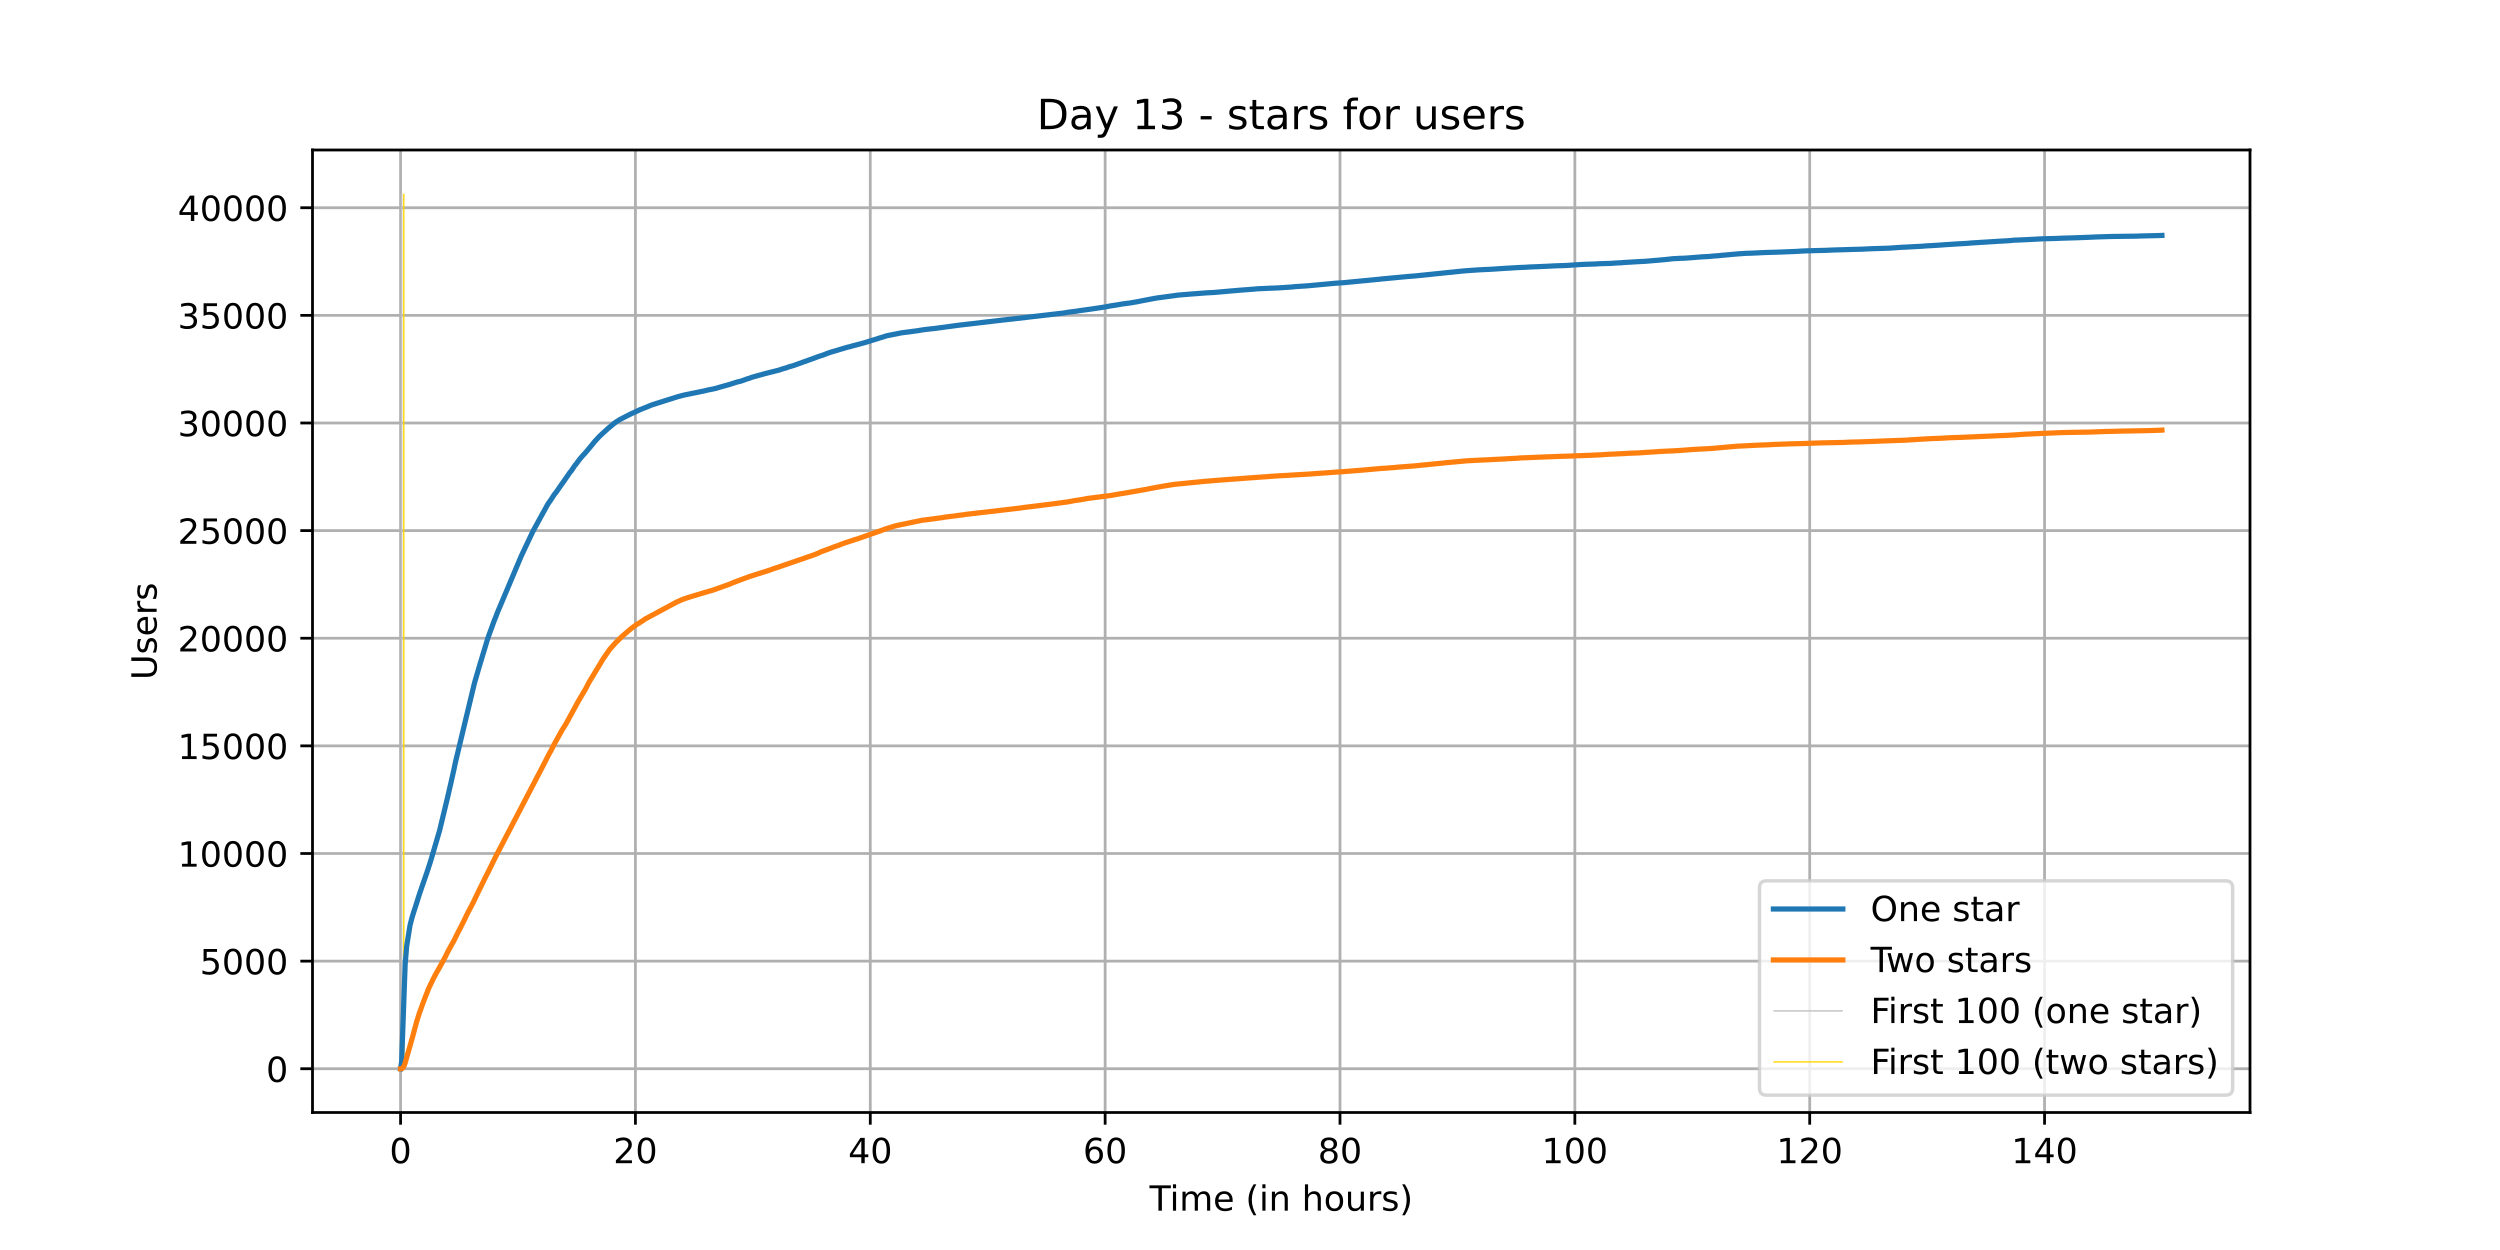 <?xml version="1.0" encoding="utf-8" standalone="no"?>
<!DOCTYPE svg PUBLIC "-//W3C//DTD SVG 1.1//EN"
  "http://www.w3.org/Graphics/SVG/1.1/DTD/svg11.dtd">
<!-- Created with matplotlib (https://matplotlib.org/) -->
<svg height="360pt" version="1.1" viewBox="0 0 720 360" width="720pt" xmlns="http://www.w3.org/2000/svg" xmlns:xlink="http://www.w3.org/1999/xlink">
 <defs>
  <style type="text/css">*{stroke-linecap:butt;stroke-linejoin:round;}</style>
 </defs>
 <g id="figure_1">
  <g id="patch_1">
   <path d="M 0 360 
L 720 360 
L 720 0 
L 0 0 
z
" style="fill:#ffffff;"/>
  </g>
  <g id="axes_1">
   <g id="patch_2">
    <path d="M 90 320.4 
L 648 320.4 
L 648 43.2 
L 90 43.2 
z
" style="fill:#ffffff;"/>
   </g>
   <g id="matplotlib.axis_1">
    <g id="xtick_1">
     <g id="line2d_1">
      <path clip-path="url(#p10f09ea84c)" d="M 115.364 320.4 
L 115.364 43.2 
" style="fill:none;stroke:#b0b0b0;stroke-linecap:square;stroke-width:0.8;"/>
     </g>
     <g id="line2d_2">
      <defs>
       <path d="M 0 0 
L 0 3.5 
" id="mb9b0bc60e6" style="stroke:#000000;stroke-width:0.8;"/>
      </defs>
      <g>
       <use style="stroke:#000000;stroke-width:0.8;" x="115.364" xlink:href="#mb9b0bc60e6" y="320.4"/>
      </g>
     </g>
     <g id="text_1">
      <!-- 0 -->
      <g transform="translate(112.182 334.998)scale(0.1 -0.1)">
       <defs>
        <path d="M 31.781 66.406 
Q 24.172 66.406 20.328 58.906 
Q 16.5 51.422 16.5 36.375 
Q 16.5 21.391 20.328 13.891 
Q 24.172 6.391 31.781 6.391 
Q 39.453 6.391 43.281 13.891 
Q 47.125 21.391 47.125 36.375 
Q 47.125 51.422 43.281 58.906 
Q 39.453 66.406 31.781 66.406 
z
M 31.781 74.219 
Q 44.047 74.219 50.516 64.516 
Q 56.984 54.828 56.984 36.375 
Q 56.984 17.969 50.516 8.266 
Q 44.047 -1.422 31.781 -1.422 
Q 19.531 -1.422 13.062 8.266 
Q 6.594 17.969 6.594 36.375 
Q 6.594 54.828 13.062 64.516 
Q 19.531 74.219 31.781 74.219 
z
" id="DejaVuSans-48"/>
       </defs>
       <use xlink:href="#DejaVuSans-48"/>
      </g>
     </g>
    </g>
    <g id="xtick_2">
     <g id="line2d_3">
      <path clip-path="url(#p10f09ea84c)" d="M 183.002 320.4 
L 183.002 43.2 
" style="fill:none;stroke:#b0b0b0;stroke-linecap:square;stroke-width:0.8;"/>
     </g>
     <g id="line2d_4">
      <g>
       <use style="stroke:#000000;stroke-width:0.8;" x="183.002" xlink:href="#mb9b0bc60e6" y="320.4"/>
      </g>
     </g>
     <g id="text_2">
      <!-- 20 -->
      <g transform="translate(176.64 334.998)scale(0.1 -0.1)">
       <defs>
        <path d="M 19.188 8.297 
L 53.609 8.297 
L 53.609 0 
L 7.328 0 
L 7.328 8.297 
Q 12.938 14.109 22.625 23.891 
Q 32.328 33.688 34.812 36.531 
Q 39.547 41.844 41.422 45.531 
Q 43.312 49.219 43.312 52.781 
Q 43.312 58.594 39.234 62.25 
Q 35.156 65.922 28.609 65.922 
Q 23.969 65.922 18.812 64.312 
Q 13.672 62.703 7.812 59.422 
L 7.812 69.391 
Q 13.766 71.781 18.938 73 
Q 24.125 74.219 28.422 74.219 
Q 39.75 74.219 46.484 68.547 
Q 53.219 62.891 53.219 53.422 
Q 53.219 48.922 51.531 44.891 
Q 49.859 40.875 45.406 35.406 
Q 44.188 33.984 37.641 27.219 
Q 31.109 20.453 19.188 8.297 
z
" id="DejaVuSans-50"/>
       </defs>
       <use xlink:href="#DejaVuSans-50"/>
       <use x="63.623" xlink:href="#DejaVuSans-48"/>
      </g>
     </g>
    </g>
    <g id="xtick_3">
     <g id="line2d_5">
      <path clip-path="url(#p10f09ea84c)" d="M 250.641 320.4 
L 250.641 43.2 
" style="fill:none;stroke:#b0b0b0;stroke-linecap:square;stroke-width:0.8;"/>
     </g>
     <g id="line2d_6">
      <g>
       <use style="stroke:#000000;stroke-width:0.8;" x="250.641" xlink:href="#mb9b0bc60e6" y="320.4"/>
      </g>
     </g>
     <g id="text_3">
      <!-- 40 -->
      <g transform="translate(244.278 334.998)scale(0.1 -0.1)">
       <defs>
        <path d="M 37.797 64.312 
L 12.891 25.391 
L 37.797 25.391 
z
M 35.203 72.906 
L 47.609 72.906 
L 47.609 25.391 
L 58.016 25.391 
L 58.016 17.188 
L 47.609 17.188 
L 47.609 0 
L 37.797 0 
L 37.797 17.188 
L 4.891 17.188 
L 4.891 26.703 
z
" id="DejaVuSans-52"/>
       </defs>
       <use xlink:href="#DejaVuSans-52"/>
       <use x="63.623" xlink:href="#DejaVuSans-48"/>
      </g>
     </g>
    </g>
    <g id="xtick_4">
     <g id="line2d_7">
      <path clip-path="url(#p10f09ea84c)" d="M 318.279 320.4 
L 318.279 43.2 
" style="fill:none;stroke:#b0b0b0;stroke-linecap:square;stroke-width:0.8;"/>
     </g>
     <g id="line2d_8">
      <g>
       <use style="stroke:#000000;stroke-width:0.8;" x="318.279" xlink:href="#mb9b0bc60e6" y="320.4"/>
      </g>
     </g>
     <g id="text_4">
      <!-- 60 -->
      <g transform="translate(311.917 334.998)scale(0.1 -0.1)">
       <defs>
        <path d="M 33.016 40.375 
Q 26.375 40.375 22.484 35.828 
Q 18.609 31.297 18.609 23.391 
Q 18.609 15.531 22.484 10.953 
Q 26.375 6.391 33.016 6.391 
Q 39.656 6.391 43.531 10.953 
Q 47.406 15.531 47.406 23.391 
Q 47.406 31.297 43.531 35.828 
Q 39.656 40.375 33.016 40.375 
z
M 52.594 71.297 
L 52.594 62.312 
Q 48.875 64.062 45.094 64.984 
Q 41.312 65.922 37.594 65.922 
Q 27.828 65.922 22.672 59.328 
Q 17.531 52.734 16.797 39.406 
Q 19.672 43.656 24.016 45.922 
Q 28.375 48.188 33.594 48.188 
Q 44.578 48.188 50.953 41.516 
Q 57.328 34.859 57.328 23.391 
Q 57.328 12.156 50.688 5.359 
Q 44.047 -1.422 33.016 -1.422 
Q 20.359 -1.422 13.672 8.266 
Q 6.984 17.969 6.984 36.375 
Q 6.984 53.656 15.188 63.938 
Q 23.391 74.219 37.203 74.219 
Q 40.922 74.219 44.703 73.484 
Q 48.484 72.75 52.594 71.297 
z
" id="DejaVuSans-54"/>
       </defs>
       <use xlink:href="#DejaVuSans-54"/>
       <use x="63.623" xlink:href="#DejaVuSans-48"/>
      </g>
     </g>
    </g>
    <g id="xtick_5">
     <g id="line2d_9">
      <path clip-path="url(#p10f09ea84c)" d="M 385.918 320.4 
L 385.918 43.2 
" style="fill:none;stroke:#b0b0b0;stroke-linecap:square;stroke-width:0.8;"/>
     </g>
     <g id="line2d_10">
      <g>
       <use style="stroke:#000000;stroke-width:0.8;" x="385.918" xlink:href="#mb9b0bc60e6" y="320.4"/>
      </g>
     </g>
     <g id="text_5">
      <!-- 80 -->
      <g transform="translate(379.555 334.998)scale(0.1 -0.1)">
       <defs>
        <path d="M 31.781 34.625 
Q 24.75 34.625 20.719 30.859 
Q 16.703 27.094 16.703 20.516 
Q 16.703 13.922 20.719 10.156 
Q 24.75 6.391 31.781 6.391 
Q 38.812 6.391 42.859 10.172 
Q 46.922 13.969 46.922 20.516 
Q 46.922 27.094 42.891 30.859 
Q 38.875 34.625 31.781 34.625 
z
M 21.922 38.812 
Q 15.578 40.375 12.031 44.719 
Q 8.5 49.078 8.5 55.328 
Q 8.5 64.062 14.719 69.141 
Q 20.953 74.219 31.781 74.219 
Q 42.672 74.219 48.875 69.141 
Q 55.078 64.062 55.078 55.328 
Q 55.078 49.078 51.531 44.719 
Q 48 40.375 41.703 38.812 
Q 48.828 37.156 52.797 32.312 
Q 56.781 27.484 56.781 20.516 
Q 56.781 9.906 50.312 4.234 
Q 43.844 -1.422 31.781 -1.422 
Q 19.734 -1.422 13.25 4.234 
Q 6.781 9.906 6.781 20.516 
Q 6.781 27.484 10.781 32.312 
Q 14.797 37.156 21.922 38.812 
z
M 18.312 54.391 
Q 18.312 48.734 21.844 45.562 
Q 25.391 42.391 31.781 42.391 
Q 38.141 42.391 41.719 45.562 
Q 45.312 48.734 45.312 54.391 
Q 45.312 60.062 41.719 63.234 
Q 38.141 66.406 31.781 66.406 
Q 25.391 66.406 21.844 63.234 
Q 18.312 60.062 18.312 54.391 
z
" id="DejaVuSans-56"/>
       </defs>
       <use xlink:href="#DejaVuSans-56"/>
       <use x="63.623" xlink:href="#DejaVuSans-48"/>
      </g>
     </g>
    </g>
    <g id="xtick_6">
     <g id="line2d_11">
      <path clip-path="url(#p10f09ea84c)" d="M 453.556 320.4 
L 453.556 43.2 
" style="fill:none;stroke:#b0b0b0;stroke-linecap:square;stroke-width:0.8;"/>
     </g>
     <g id="line2d_12">
      <g>
       <use style="stroke:#000000;stroke-width:0.8;" x="453.556" xlink:href="#mb9b0bc60e6" y="320.4"/>
      </g>
     </g>
     <g id="text_6">
      <!-- 100 -->
      <g transform="translate(444.012 334.998)scale(0.1 -0.1)">
       <defs>
        <path d="M 12.406 8.297 
L 28.516 8.297 
L 28.516 63.922 
L 10.984 60.406 
L 10.984 69.391 
L 28.422 72.906 
L 38.281 72.906 
L 38.281 8.297 
L 54.391 8.297 
L 54.391 0 
L 12.406 0 
z
" id="DejaVuSans-49"/>
       </defs>
       <use xlink:href="#DejaVuSans-49"/>
       <use x="63.623" xlink:href="#DejaVuSans-48"/>
       <use x="127.246" xlink:href="#DejaVuSans-48"/>
      </g>
     </g>
    </g>
    <g id="xtick_7">
     <g id="line2d_13">
      <path clip-path="url(#p10f09ea84c)" d="M 521.195 320.4 
L 521.195 43.2 
" style="fill:none;stroke:#b0b0b0;stroke-linecap:square;stroke-width:0.8;"/>
     </g>
     <g id="line2d_14">
      <g>
       <use style="stroke:#000000;stroke-width:0.8;" x="521.195" xlink:href="#mb9b0bc60e6" y="320.4"/>
      </g>
     </g>
     <g id="text_7">
      <!-- 120 -->
      <g transform="translate(511.651 334.998)scale(0.1 -0.1)">
       <use xlink:href="#DejaVuSans-49"/>
       <use x="63.623" xlink:href="#DejaVuSans-50"/>
       <use x="127.246" xlink:href="#DejaVuSans-48"/>
      </g>
     </g>
    </g>
    <g id="xtick_8">
     <g id="line2d_15">
      <path clip-path="url(#p10f09ea84c)" d="M 588.833 320.4 
L 588.833 43.2 
" style="fill:none;stroke:#b0b0b0;stroke-linecap:square;stroke-width:0.8;"/>
     </g>
     <g id="line2d_16">
      <g>
       <use style="stroke:#000000;stroke-width:0.8;" x="588.833" xlink:href="#mb9b0bc60e6" y="320.4"/>
      </g>
     </g>
     <g id="text_8">
      <!-- 140 -->
      <g transform="translate(579.289 334.998)scale(0.1 -0.1)">
       <use xlink:href="#DejaVuSans-49"/>
       <use x="63.623" xlink:href="#DejaVuSans-52"/>
       <use x="127.246" xlink:href="#DejaVuSans-48"/>
      </g>
     </g>
    </g>
    <g id="text_9">
     <!-- Time (in hours) -->
     <g transform="translate(331.072 348.677)scale(0.1 -0.1)">
      <defs>
       <path d="M -0.297 72.906 
L 61.375 72.906 
L 61.375 64.594 
L 35.5 64.594 
L 35.5 0 
L 25.594 0 
L 25.594 64.594 
L -0.297 64.594 
z
" id="DejaVuSans-84"/>
       <path d="M 9.422 54.688 
L 18.406 54.688 
L 18.406 0 
L 9.422 0 
z
M 9.422 75.984 
L 18.406 75.984 
L 18.406 64.594 
L 9.422 64.594 
z
" id="DejaVuSans-105"/>
       <path d="M 52 44.188 
Q 55.375 50.25 60.062 53.125 
Q 64.75 56 71.094 56 
Q 79.641 56 84.281 50.016 
Q 88.922 44.047 88.922 33.016 
L 88.922 0 
L 79.891 0 
L 79.891 32.719 
Q 79.891 40.578 77.094 44.375 
Q 74.312 48.188 68.609 48.188 
Q 61.625 48.188 57.562 43.547 
Q 53.516 38.922 53.516 30.906 
L 53.516 0 
L 44.484 0 
L 44.484 32.719 
Q 44.484 40.625 41.703 44.406 
Q 38.922 48.188 33.109 48.188 
Q 26.219 48.188 22.156 43.531 
Q 18.109 38.875 18.109 30.906 
L 18.109 0 
L 9.078 0 
L 9.078 54.688 
L 18.109 54.688 
L 18.109 46.188 
Q 21.188 51.219 25.484 53.609 
Q 29.781 56 35.688 56 
Q 41.656 56 45.828 52.969 
Q 50 49.953 52 44.188 
z
" id="DejaVuSans-109"/>
       <path d="M 56.203 29.594 
L 56.203 25.203 
L 14.891 25.203 
Q 15.484 15.922 20.484 11.062 
Q 25.484 6.203 34.422 6.203 
Q 39.594 6.203 44.453 7.469 
Q 49.312 8.734 54.109 11.281 
L 54.109 2.781 
Q 49.266 0.734 44.188 -0.344 
Q 39.109 -1.422 33.891 -1.422 
Q 20.797 -1.422 13.156 6.188 
Q 5.516 13.812 5.516 26.812 
Q 5.516 40.234 12.766 48.109 
Q 20.016 56 32.328 56 
Q 43.359 56 49.781 48.891 
Q 56.203 41.797 56.203 29.594 
z
M 47.219 32.234 
Q 47.125 39.594 43.094 43.984 
Q 39.062 48.391 32.422 48.391 
Q 24.906 48.391 20.391 44.141 
Q 15.875 39.891 15.188 32.172 
z
" id="DejaVuSans-101"/>
       <path id="DejaVuSans-32"/>
       <path d="M 31 75.875 
Q 24.469 64.656 21.281 53.656 
Q 18.109 42.672 18.109 31.391 
Q 18.109 20.125 21.312 9.062 
Q 24.516 -2 31 -13.188 
L 23.188 -13.188 
Q 15.875 -1.703 12.234 9.375 
Q 8.594 20.453 8.594 31.391 
Q 8.594 42.281 12.203 53.312 
Q 15.828 64.359 23.188 75.875 
z
" id="DejaVuSans-40"/>
       <path d="M 54.891 33.016 
L 54.891 0 
L 45.906 0 
L 45.906 32.719 
Q 45.906 40.484 42.875 44.328 
Q 39.844 48.188 33.797 48.188 
Q 26.516 48.188 22.312 43.547 
Q 18.109 38.922 18.109 30.906 
L 18.109 0 
L 9.078 0 
L 9.078 54.688 
L 18.109 54.688 
L 18.109 46.188 
Q 21.344 51.125 25.703 53.562 
Q 30.078 56 35.797 56 
Q 45.219 56 50.047 50.172 
Q 54.891 44.344 54.891 33.016 
z
" id="DejaVuSans-110"/>
       <path d="M 54.891 33.016 
L 54.891 0 
L 45.906 0 
L 45.906 32.719 
Q 45.906 40.484 42.875 44.328 
Q 39.844 48.188 33.797 48.188 
Q 26.516 48.188 22.312 43.547 
Q 18.109 38.922 18.109 30.906 
L 18.109 0 
L 9.078 0 
L 9.078 75.984 
L 18.109 75.984 
L 18.109 46.188 
Q 21.344 51.125 25.703 53.562 
Q 30.078 56 35.797 56 
Q 45.219 56 50.047 50.172 
Q 54.891 44.344 54.891 33.016 
z
" id="DejaVuSans-104"/>
       <path d="M 30.609 48.391 
Q 23.391 48.391 19.188 42.75 
Q 14.984 37.109 14.984 27.297 
Q 14.984 17.484 19.156 11.844 
Q 23.344 6.203 30.609 6.203 
Q 37.797 6.203 41.984 11.859 
Q 46.188 17.531 46.188 27.297 
Q 46.188 37.016 41.984 42.703 
Q 37.797 48.391 30.609 48.391 
z
M 30.609 56 
Q 42.328 56 49.016 48.375 
Q 55.719 40.766 55.719 27.297 
Q 55.719 13.875 49.016 6.219 
Q 42.328 -1.422 30.609 -1.422 
Q 18.844 -1.422 12.172 6.219 
Q 5.516 13.875 5.516 27.297 
Q 5.516 40.766 12.172 48.375 
Q 18.844 56 30.609 56 
z
" id="DejaVuSans-111"/>
       <path d="M 8.5 21.578 
L 8.5 54.688 
L 17.484 54.688 
L 17.484 21.922 
Q 17.484 14.156 20.5 10.266 
Q 23.531 6.391 29.594 6.391 
Q 36.859 6.391 41.078 11.031 
Q 45.312 15.672 45.312 23.688 
L 45.312 54.688 
L 54.297 54.688 
L 54.297 0 
L 45.312 0 
L 45.312 8.406 
Q 42.047 3.422 37.719 1 
Q 33.406 -1.422 27.688 -1.422 
Q 18.266 -1.422 13.375 4.438 
Q 8.5 10.297 8.5 21.578 
z
M 31.109 56 
z
" id="DejaVuSans-117"/>
       <path d="M 41.109 46.297 
Q 39.594 47.172 37.812 47.578 
Q 36.031 48 33.891 48 
Q 26.266 48 22.188 43.047 
Q 18.109 38.094 18.109 28.812 
L 18.109 0 
L 9.078 0 
L 9.078 54.688 
L 18.109 54.688 
L 18.109 46.188 
Q 20.953 51.172 25.484 53.578 
Q 30.031 56 36.531 56 
Q 37.453 56 38.578 55.875 
Q 39.703 55.766 41.062 55.516 
z
" id="DejaVuSans-114"/>
       <path d="M 44.281 53.078 
L 44.281 44.578 
Q 40.484 46.531 36.375 47.5 
Q 32.281 48.484 27.875 48.484 
Q 21.188 48.484 17.844 46.438 
Q 14.5 44.391 14.5 40.281 
Q 14.5 37.156 16.891 35.375 
Q 19.281 33.594 26.516 31.984 
L 29.594 31.297 
Q 39.156 29.25 43.188 25.516 
Q 47.219 21.781 47.219 15.094 
Q 47.219 7.469 41.188 3.016 
Q 35.156 -1.422 24.609 -1.422 
Q 20.219 -1.422 15.453 -0.562 
Q 10.688 0.297 5.422 2 
L 5.422 11.281 
Q 10.406 8.688 15.234 7.391 
Q 20.062 6.109 24.812 6.109 
Q 31.156 6.109 34.562 8.281 
Q 37.984 10.453 37.984 14.406 
Q 37.984 18.062 35.516 20.016 
Q 33.062 21.969 24.703 23.781 
L 21.578 24.516 
Q 13.234 26.266 9.516 29.906 
Q 5.812 33.547 5.812 39.891 
Q 5.812 47.609 11.281 51.797 
Q 16.75 56 26.812 56 
Q 31.781 56 36.172 55.266 
Q 40.578 54.547 44.281 53.078 
z
" id="DejaVuSans-115"/>
       <path d="M 8.016 75.875 
L 15.828 75.875 
Q 23.141 64.359 26.781 53.312 
Q 30.422 42.281 30.422 31.391 
Q 30.422 20.453 26.781 9.375 
Q 23.141 -1.703 15.828 -13.188 
L 8.016 -13.188 
Q 14.5 -2 17.703 9.062 
Q 20.906 20.125 20.906 31.391 
Q 20.906 42.672 17.703 53.656 
Q 14.5 64.656 8.016 75.875 
z
" id="DejaVuSans-41"/>
      </defs>
      <use xlink:href="#DejaVuSans-84"/>
      <use x="57.959" xlink:href="#DejaVuSans-105"/>
      <use x="85.742" xlink:href="#DejaVuSans-109"/>
      <use x="183.154" xlink:href="#DejaVuSans-101"/>
      <use x="244.678" xlink:href="#DejaVuSans-32"/>
      <use x="276.465" xlink:href="#DejaVuSans-40"/>
      <use x="315.479" xlink:href="#DejaVuSans-105"/>
      <use x="343.262" xlink:href="#DejaVuSans-110"/>
      <use x="406.641" xlink:href="#DejaVuSans-32"/>
      <use x="438.428" xlink:href="#DejaVuSans-104"/>
      <use x="501.807" xlink:href="#DejaVuSans-111"/>
      <use x="562.988" xlink:href="#DejaVuSans-117"/>
      <use x="626.367" xlink:href="#DejaVuSans-114"/>
      <use x="667.48" xlink:href="#DejaVuSans-115"/>
      <use x="719.58" xlink:href="#DejaVuSans-41"/>
     </g>
    </g>
   </g>
   <g id="matplotlib.axis_2">
    <g id="ytick_1">
     <g id="line2d_17">
      <path clip-path="url(#p10f09ea84c)" d="M 90 307.8 
L 648 307.8 
" style="fill:none;stroke:#b0b0b0;stroke-linecap:square;stroke-width:0.8;"/>
     </g>
     <g id="line2d_18">
      <defs>
       <path d="M 0 0 
L -3.5 0 
" id="m5d22d500c0" style="stroke:#000000;stroke-width:0.8;"/>
      </defs>
      <g>
       <use style="stroke:#000000;stroke-width:0.8;" x="90" xlink:href="#m5d22d500c0" y="307.8"/>
      </g>
     </g>
     <g id="text_10">
      <!-- 0 -->
      <g transform="translate(76.638 311.599)scale(0.1 -0.1)">
       <use xlink:href="#DejaVuSans-48"/>
      </g>
     </g>
    </g>
    <g id="ytick_2">
     <g id="line2d_19">
      <path clip-path="url(#p10f09ea84c)" d="M 90 276.803 
L 648 276.803 
" style="fill:none;stroke:#b0b0b0;stroke-linecap:square;stroke-width:0.8;"/>
     </g>
     <g id="line2d_20">
      <g>
       <use style="stroke:#000000;stroke-width:0.8;" x="90" xlink:href="#m5d22d500c0" y="276.803"/>
      </g>
     </g>
     <g id="text_11">
      <!-- 5000 -->
      <g transform="translate(57.55 280.603)scale(0.1 -0.1)">
       <defs>
        <path d="M 10.797 72.906 
L 49.516 72.906 
L 49.516 64.594 
L 19.828 64.594 
L 19.828 46.734 
Q 21.969 47.469 24.109 47.828 
Q 26.266 48.188 28.422 48.188 
Q 40.625 48.188 47.75 41.5 
Q 54.891 34.812 54.891 23.391 
Q 54.891 11.625 47.562 5.094 
Q 40.234 -1.422 26.906 -1.422 
Q 22.312 -1.422 17.547 -0.641 
Q 12.797 0.141 7.719 1.703 
L 7.719 11.625 
Q 12.109 9.234 16.797 8.062 
Q 21.484 6.891 26.703 6.891 
Q 35.156 6.891 40.078 11.328 
Q 45.016 15.766 45.016 23.391 
Q 45.016 31 40.078 35.438 
Q 35.156 39.891 26.703 39.891 
Q 22.75 39.891 18.812 39.016 
Q 14.891 38.141 10.797 36.281 
z
" id="DejaVuSans-53"/>
       </defs>
       <use xlink:href="#DejaVuSans-53"/>
       <use x="63.623" xlink:href="#DejaVuSans-48"/>
       <use x="127.246" xlink:href="#DejaVuSans-48"/>
       <use x="190.869" xlink:href="#DejaVuSans-48"/>
      </g>
     </g>
    </g>
    <g id="ytick_3">
     <g id="line2d_21">
      <path clip-path="url(#p10f09ea84c)" d="M 90 245.807 
L 648 245.807 
" style="fill:none;stroke:#b0b0b0;stroke-linecap:square;stroke-width:0.8;"/>
     </g>
     <g id="line2d_22">
      <g>
       <use style="stroke:#000000;stroke-width:0.8;" x="90" xlink:href="#m5d22d500c0" y="245.807"/>
      </g>
     </g>
     <g id="text_12">
      <!-- 10000 -->
      <g transform="translate(51.188 249.606)scale(0.1 -0.1)">
       <use xlink:href="#DejaVuSans-49"/>
       <use x="63.623" xlink:href="#DejaVuSans-48"/>
       <use x="127.246" xlink:href="#DejaVuSans-48"/>
       <use x="190.869" xlink:href="#DejaVuSans-48"/>
       <use x="254.492" xlink:href="#DejaVuSans-48"/>
      </g>
     </g>
    </g>
    <g id="ytick_4">
     <g id="line2d_23">
      <path clip-path="url(#p10f09ea84c)" d="M 90 214.81 
L 648 214.81 
" style="fill:none;stroke:#b0b0b0;stroke-linecap:square;stroke-width:0.8;"/>
     </g>
     <g id="line2d_24">
      <g>
       <use style="stroke:#000000;stroke-width:0.8;" x="90" xlink:href="#m5d22d500c0" y="214.81"/>
      </g>
     </g>
     <g id="text_13">
      <!-- 15000 -->
      <g transform="translate(51.188 218.61)scale(0.1 -0.1)">
       <use xlink:href="#DejaVuSans-49"/>
       <use x="63.623" xlink:href="#DejaVuSans-53"/>
       <use x="127.246" xlink:href="#DejaVuSans-48"/>
       <use x="190.869" xlink:href="#DejaVuSans-48"/>
       <use x="254.492" xlink:href="#DejaVuSans-48"/>
      </g>
     </g>
    </g>
    <g id="ytick_5">
     <g id="line2d_25">
      <path clip-path="url(#p10f09ea84c)" d="M 90 183.814 
L 648 183.814 
" style="fill:none;stroke:#b0b0b0;stroke-linecap:square;stroke-width:0.8;"/>
     </g>
     <g id="line2d_26">
      <g>
       <use style="stroke:#000000;stroke-width:0.8;" x="90" xlink:href="#m5d22d500c0" y="183.814"/>
      </g>
     </g>
     <g id="text_14">
      <!-- 20000 -->
      <g transform="translate(51.188 187.613)scale(0.1 -0.1)">
       <use xlink:href="#DejaVuSans-50"/>
       <use x="63.623" xlink:href="#DejaVuSans-48"/>
       <use x="127.246" xlink:href="#DejaVuSans-48"/>
       <use x="190.869" xlink:href="#DejaVuSans-48"/>
       <use x="254.492" xlink:href="#DejaVuSans-48"/>
      </g>
     </g>
    </g>
    <g id="ytick_6">
     <g id="line2d_27">
      <path clip-path="url(#p10f09ea84c)" d="M 90 152.817 
L 648 152.817 
" style="fill:none;stroke:#b0b0b0;stroke-linecap:square;stroke-width:0.8;"/>
     </g>
     <g id="line2d_28">
      <g>
       <use style="stroke:#000000;stroke-width:0.8;" x="90" xlink:href="#m5d22d500c0" y="152.817"/>
      </g>
     </g>
     <g id="text_15">
      <!-- 25000 -->
      <g transform="translate(51.188 156.617)scale(0.1 -0.1)">
       <use xlink:href="#DejaVuSans-50"/>
       <use x="63.623" xlink:href="#DejaVuSans-53"/>
       <use x="127.246" xlink:href="#DejaVuSans-48"/>
       <use x="190.869" xlink:href="#DejaVuSans-48"/>
       <use x="254.492" xlink:href="#DejaVuSans-48"/>
      </g>
     </g>
    </g>
    <g id="ytick_7">
     <g id="line2d_29">
      <path clip-path="url(#p10f09ea84c)" d="M 90 121.821 
L 648 121.821 
" style="fill:none;stroke:#b0b0b0;stroke-linecap:square;stroke-width:0.8;"/>
     </g>
     <g id="line2d_30">
      <g>
       <use style="stroke:#000000;stroke-width:0.8;" x="90" xlink:href="#m5d22d500c0" y="121.821"/>
      </g>
     </g>
     <g id="text_16">
      <!-- 30000 -->
      <g transform="translate(51.188 125.62)scale(0.1 -0.1)">
       <defs>
        <path d="M 40.578 39.312 
Q 47.656 37.797 51.625 33 
Q 55.609 28.219 55.609 21.188 
Q 55.609 10.406 48.188 4.484 
Q 40.766 -1.422 27.094 -1.422 
Q 22.516 -1.422 17.656 -0.516 
Q 12.797 0.391 7.625 2.203 
L 7.625 11.719 
Q 11.719 9.328 16.594 8.109 
Q 21.484 6.891 26.812 6.891 
Q 36.078 6.891 40.938 10.547 
Q 45.797 14.203 45.797 21.188 
Q 45.797 27.641 41.281 31.266 
Q 36.766 34.906 28.719 34.906 
L 20.219 34.906 
L 20.219 43.016 
L 29.109 43.016 
Q 36.375 43.016 40.234 45.922 
Q 44.094 48.828 44.094 54.297 
Q 44.094 59.906 40.109 62.906 
Q 36.141 65.922 28.719 65.922 
Q 24.656 65.922 20.016 65.031 
Q 15.375 64.156 9.812 62.312 
L 9.812 71.094 
Q 15.438 72.656 20.344 73.438 
Q 25.25 74.219 29.594 74.219 
Q 40.828 74.219 47.359 69.109 
Q 53.906 64.016 53.906 55.328 
Q 53.906 49.266 50.438 45.094 
Q 46.969 40.922 40.578 39.312 
z
" id="DejaVuSans-51"/>
       </defs>
       <use xlink:href="#DejaVuSans-51"/>
       <use x="63.623" xlink:href="#DejaVuSans-48"/>
       <use x="127.246" xlink:href="#DejaVuSans-48"/>
       <use x="190.869" xlink:href="#DejaVuSans-48"/>
       <use x="254.492" xlink:href="#DejaVuSans-48"/>
      </g>
     </g>
    </g>
    <g id="ytick_8">
     <g id="line2d_31">
      <path clip-path="url(#p10f09ea84c)" d="M 90 90.824 
L 648 90.824 
" style="fill:none;stroke:#b0b0b0;stroke-linecap:square;stroke-width:0.8;"/>
     </g>
     <g id="line2d_32">
      <g>
       <use style="stroke:#000000;stroke-width:0.8;" x="90" xlink:href="#m5d22d500c0" y="90.824"/>
      </g>
     </g>
     <g id="text_17">
      <!-- 35000 -->
      <g transform="translate(51.188 94.623)scale(0.1 -0.1)">
       <use xlink:href="#DejaVuSans-51"/>
       <use x="63.623" xlink:href="#DejaVuSans-53"/>
       <use x="127.246" xlink:href="#DejaVuSans-48"/>
       <use x="190.869" xlink:href="#DejaVuSans-48"/>
       <use x="254.492" xlink:href="#DejaVuSans-48"/>
      </g>
     </g>
    </g>
    <g id="ytick_9">
     <g id="line2d_33">
      <path clip-path="url(#p10f09ea84c)" d="M 90 59.828 
L 648 59.828 
" style="fill:none;stroke:#b0b0b0;stroke-linecap:square;stroke-width:0.8;"/>
     </g>
     <g id="line2d_34">
      <g>
       <use style="stroke:#000000;stroke-width:0.8;" x="90" xlink:href="#m5d22d500c0" y="59.828"/>
      </g>
     </g>
     <g id="text_18">
      <!-- 40000 -->
      <g transform="translate(51.188 63.627)scale(0.1 -0.1)">
       <use xlink:href="#DejaVuSans-52"/>
       <use x="63.623" xlink:href="#DejaVuSans-48"/>
       <use x="127.246" xlink:href="#DejaVuSans-48"/>
       <use x="190.869" xlink:href="#DejaVuSans-48"/>
       <use x="254.492" xlink:href="#DejaVuSans-48"/>
      </g>
     </g>
    </g>
    <g id="text_19">
     <!-- Users -->
     <g transform="translate(45.108 195.801)rotate(-90)scale(0.1 -0.1)">
      <defs>
       <path d="M 8.688 72.906 
L 18.609 72.906 
L 18.609 28.609 
Q 18.609 16.891 22.844 11.734 
Q 27.094 6.594 36.625 6.594 
Q 46.094 6.594 50.344 11.734 
Q 54.594 16.891 54.594 28.609 
L 54.594 72.906 
L 64.5 72.906 
L 64.5 27.391 
Q 64.5 13.141 57.438 5.859 
Q 50.391 -1.422 36.625 -1.422 
Q 22.797 -1.422 15.734 5.859 
Q 8.688 13.141 8.688 27.391 
z
" id="DejaVuSans-85"/>
      </defs>
      <use xlink:href="#DejaVuSans-85"/>
      <use x="73.193" xlink:href="#DejaVuSans-115"/>
      <use x="125.293" xlink:href="#DejaVuSans-101"/>
      <use x="186.816" xlink:href="#DejaVuSans-114"/>
      <use x="227.93" xlink:href="#DejaVuSans-115"/>
     </g>
    </g>
   </g>
   <g id="LineCollection_1">
    <path clip-path="url(#p10f09ea84c)" d="M 115.677 307.8 
L 115.677 55.8 
" style="fill:none;stroke:#c0c0c0;stroke-width:0.4;"/>
   </g>
   <g id="LineCollection_2">
    <path clip-path="url(#p10f09ea84c)" d="M 116.292 307.8 
L 116.292 55.8 
" style="fill:none;stroke:#ffd700;stroke-width:0.4;"/>
   </g>
   <g id="line2d_35">
    <path clip-path="url(#p10f09ea84c)" d="M 115.364 307.8 
L 115.677 305.742 
L 116.683 277.727 
L 117.13 272.464 
L 118.08 266.531 
L 118.582 264.547 
L 119.029 263.041 
L 119.978 260.109 
L 120.649 257.951 
L 121.487 255.503 
L 122.939 251.306 
L 123.888 248.404 
L 124.168 247.499 
L 126.29 240.259 
L 126.569 239.316 
L 128.859 229.838 
L 129.586 226.67 
L 129.809 225.727 
L 130.759 221.487 
L 131.15 219.602 
L 136.625 196.795 
L 137.742 192.964 
L 138.077 191.805 
L 140.423 184.043 
L 140.87 182.748 
L 142.434 178.495 
L 142.88 177.429 
L 143.216 176.499 
L 144.109 174.391 
L 150.142 160.083 
L 153.05 153.933 
L 153.329 153.344 
L 153.719 152.569 
L 157.796 145.155 
L 158.634 143.971 
L 159.64 142.409 
L 160.254 141.646 
L 160.925 140.673 
L 161.148 140.338 
L 161.874 139.315 
L 162.265 138.776 
L 164.165 136.017 
L 164.556 135.589 
L 164.946 134.982 
L 165.617 133.978 
L 165.896 133.686 
L 166.4 132.98 
L 166.958 132.242 
L 167.572 131.523 
L 167.796 131.25 
L 168.131 130.897 
L 168.355 130.673 
L 169.416 129.427 
L 170.812 127.729 
L 171.203 127.239 
L 172.6 125.72 
L 172.935 125.404 
L 173.214 125.137 
L 175.169 123.346 
L 175.896 122.757 
L 176.511 122.224 
L 176.845 121.957 
L 177.46 121.498 
L 178.13 121.089 
L 178.521 120.829 
L 181.873 119.105 
L 182.543 118.845 
L 182.934 118.647 
L 184.33 117.983 
L 186.174 117.264 
L 187.123 116.861 
L 187.682 116.626 
L 193.491 114.791 
L 193.883 114.673 
L 194.105 114.592 
L 195.279 114.227 
L 196.954 113.786 
L 202.764 112.596 
L 203.435 112.441 
L 203.77 112.336 
L 205.166 112.075 
L 206.171 111.846 
L 206.507 111.747 
L 207.344 111.493 
L 209.411 110.916 
L 210.081 110.736 
L 210.585 110.569 
L 211.087 110.402 
L 211.869 110.16 
L 212.316 110.011 
L 213.321 109.788 
L 214.16 109.49 
L 215.389 109.05 
L 215.835 108.945 
L 216.339 108.722 
L 218.07 108.226 
L 218.797 108.021 
L 219.243 107.922 
L 220.138 107.649 
L 223.938 106.694 
L 224.276 106.608 
L 224.557 106.521 
L 225.172 106.304 
L 225.954 106.068 
L 226.401 105.963 
L 227.127 105.678 
L 228.579 105.256 
L 229.194 105.039 
L 233.551 103.477 
L 233.941 103.341 
L 235.73 102.671 
L 236.902 102.305 
L 237.685 102.002 
L 238.356 101.741 
L 239.473 101.357 
L 240.143 101.177 
L 240.645 101.022 
L 244.053 100.005 
L 244.948 99.801 
L 245.339 99.658 
L 246.792 99.292 
L 249.138 98.654 
L 255.452 96.683 
L 259.699 95.846 
L 264.616 95.201 
L 265.063 95.102 
L 265.733 95.009 
L 266.404 94.897 
L 267.354 94.798 
L 268.359 94.68 
L 269.422 94.575 
L 270.036 94.482 
L 274.728 93.849 
L 276.013 93.676 
L 290.159 92.014 
L 290.997 91.94 
L 306.64 90.111 
L 307.142 89.994 
L 307.924 89.888 
L 309.209 89.715 
L 310.047 89.622 
L 310.773 89.491 
L 314.683 88.946 
L 316.247 88.71 
L 318.649 88.345 
L 319.599 88.14 
L 322.057 87.756 
L 322.783 87.619 
L 323.453 87.514 
L 324.627 87.359 
L 325.409 87.266 
L 325.8 87.198 
L 327.197 86.95 
L 327.589 86.894 
L 328.706 86.658 
L 332.227 85.989 
L 332.842 85.883 
L 333.456 85.778 
L 334.294 85.673 
L 338.542 85.096 
L 339.156 84.997 
L 342.956 84.687 
L 344.353 84.582 
L 347.482 84.34 
L 349.605 84.234 
L 354.689 83.782 
L 355.862 83.683 
L 356.7 83.608 
L 359.94 83.36 
L 361.224 83.261 
L 362.117 83.174 
L 364.296 83.075 
L 364.967 83.038 
L 367.536 82.939 
L 368.15 82.914 
L 370.496 82.759 
L 372.005 82.66 
L 373.01 82.548 
L 374.629 82.443 
L 375.3 82.399 
L 376.808 82.294 
L 383.455 81.674 
L 384.572 81.569 
L 386.976 81.414 
L 388.037 81.308 
L 396.195 80.521 
L 397.312 80.416 
L 397.871 80.341 
L 398.709 80.267 
L 405.19 79.653 
L 406.42 79.56 
L 407.762 79.448 
L 420.951 78.085 
L 422.179 77.979 
L 424.917 77.781 
L 426.705 77.675 
L 427.375 77.638 
L 428.996 77.57 
L 430.728 77.465 
L 433.298 77.291 
L 435.086 77.186 
L 437.153 77.062 
L 439.554 76.963 
L 440.337 76.901 
L 442.795 76.801 
L 443.409 76.777 
L 445.811 76.671 
L 447.767 76.566 
L 451.122 76.46 
L 453.917 76.262 
L 455.761 76.157 
L 456.375 76.126 
L 459.671 76.02 
L 460.452 75.958 
L 463.972 75.853 
L 464.81 75.779 
L 466.877 75.673 
L 467.715 75.599 
L 469.558 75.493 
L 471.792 75.357 
L 473.86 75.252 
L 478.217 74.88 
L 479.335 74.774 
L 480.228 74.687 
L 481.122 74.588 
L 481.681 74.514 
L 483.747 74.408 
L 485.143 74.359 
L 486.652 74.253 
L 490.118 73.975 
L 492.129 73.875 
L 493.023 73.782 
L 494.253 73.683 
L 494.923 73.64 
L 495.873 73.534 
L 500.737 73.1 
L 502.246 73.001 
L 502.973 72.952 
L 504.258 72.921 
L 506.548 72.815 
L 508.279 72.728 
L 511.798 72.623 
L 513.139 72.58 
L 515.652 72.474 
L 517.161 72.418 
L 518.78 72.313 
L 520.456 72.239 
L 524.254 72.133 
L 525.371 72.115 
L 527.717 72.009 
L 529.002 71.972 
L 532.186 71.879 
L 532.577 71.861 
L 536.598 71.755 
L 537.324 71.706 
L 539.837 71.6 
L 541.178 71.563 
L 544.085 71.47 
L 544.475 71.445 
L 547.325 71.241 
L 549.502 71.135 
L 551.514 71.024 
L 553.524 70.924 
L 554.418 70.838 
L 556.317 70.732 
L 558.552 70.596 
L 559.892 70.497 
L 560.618 70.447 
L 562.126 70.348 
L 562.852 70.298 
L 564.975 70.174 
L 566.819 70.069 
L 567.099 70.032 
L 568.496 69.926 
L 569.167 69.889 
L 571.514 69.74 
L 573.247 69.635 
L 575.594 69.48 
L 577.551 69.381 
L 577.998 69.35 
L 579.395 69.244 
L 579.785 69.182 
L 582.414 69.077 
L 584.09 68.996 
L 586.158 68.891 
L 588.113 68.779 
L 592.136 68.674 
L 593.756 68.6 
L 597.498 68.494 
L 599.007 68.439 
L 601.8 68.333 
L 603.531 68.246 
L 606.996 68.141 
L 608.336 68.104 
L 615.598 68.005 
L 616.268 67.967 
L 620.849 67.862 
L 622.189 67.819 
L 622.636 67.8 
L 622.636 67.8 
" style="fill:none;stroke:#1f77b4;stroke-linecap:square;stroke-width:1.5;"/>
   </g>
   <g id="line2d_36">
    <path clip-path="url(#p10f09ea84c)" d="M 115.364 307.8 
L 115.845 307.726 
L 116.292 307.149 
L 116.683 306.151 
L 117.018 304.942 
L 117.409 303.522 
L 117.577 302.996 
L 118.806 298.662 
L 120.034 294.106 
L 120.704 291.998 
L 121.933 288.557 
L 123.442 284.695 
L 124.726 282.023 
L 125.173 281.143 
L 125.787 280.015 
L 126.737 278.341 
L 128.021 275.991 
L 128.636 274.776 
L 128.971 274.07 
L 129.753 272.662 
L 130.424 271.435 
L 130.647 271.082 
L 131.876 268.577 
L 132.769 266.872 
L 133.048 266.314 
L 133.663 265.093 
L 134.333 263.667 
L 135.003 262.34 
L 135.73 260.977 
L 136.178 260.121 
L 136.625 259.21 
L 137.127 258.15 
L 137.965 256.408 
L 138.244 255.856 
L 139.306 253.668 
L 139.753 252.769 
L 140.758 250.791 
L 143.104 246.018 
L 143.327 245.633 
L 143.663 244.964 
L 157.238 218.914 
L 157.517 218.332 
L 158.355 216.738 
L 158.634 216.273 
L 159.529 214.482 
L 161.818 210.359 
L 162.991 208.493 
L 165.896 203.168 
L 166.4 202.22 
L 166.902 201.37 
L 167.572 200.23 
L 167.796 199.833 
L 168.578 198.531 
L 169.751 196.299 
L 170.421 195.196 
L 172.6 191.588 
L 173.717 189.728 
L 175.616 186.994 
L 176.678 185.81 
L 177.125 185.277 
L 178.689 183.739 
L 179.192 183.237 
L 180.309 182.27 
L 180.868 181.78 
L 181.314 181.396 
L 182.097 180.77 
L 182.878 180.218 
L 183.493 179.759 
L 183.884 179.567 
L 184.442 179.208 
L 185.895 178.222 
L 194.943 173.349 
L 195.279 173.219 
L 196.564 172.636 
L 197.457 172.345 
L 197.681 172.252 
L 198.519 171.979 
L 198.853 171.88 
L 202.987 170.628 
L 204.496 170.2 
L 204.831 170.095 
L 205.39 169.934 
L 210.137 168.241 
L 210.528 168.055 
L 211.143 167.813 
L 211.533 167.652 
L 213.769 166.822 
L 214.104 166.685 
L 215.78 166.065 
L 221.702 164.193 
L 222.316 163.951 
L 223.321 163.61 
L 223.825 163.455 
L 225.116 163.003 
L 225.563 162.848 
L 226.121 162.656 
L 233.998 159.94 
L 234.556 159.754 
L 235.842 159.221 
L 236.121 159.066 
L 236.512 158.893 
L 239.416 157.826 
L 240.254 157.479 
L 241.148 157.188 
L 241.539 157.045 
L 241.763 156.958 
L 242.266 156.741 
L 242.713 156.586 
L 243.383 156.332 
L 244.333 156.035 
L 244.612 155.936 
L 245.73 155.595 
L 246.009 155.464 
L 246.568 155.303 
L 247.015 155.173 
L 253.944 152.737 
L 254.67 152.458 
L 255.731 152.104 
L 257.128 151.689 
L 257.464 151.565 
L 258.749 151.249 
L 265.565 149.835 
L 266.516 149.73 
L 271.321 149.085 
L 272.047 148.949 
L 277.577 148.236 
L 278.026 148.149 
L 278.975 148.044 
L 294.127 146.283 
L 294.35 146.215 
L 302.73 145.186 
L 303.121 145.13 
L 304.405 144.957 
L 305.523 144.82 
L 306.137 144.727 
L 306.695 144.647 
L 307.533 144.547 
L 308.259 144.417 
L 309.376 144.188 
L 310.661 144.014 
L 312.393 143.723 
L 312.952 143.587 
L 319.934 142.694 
L 322.447 142.235 
L 323.174 142.136 
L 325.129 141.807 
L 325.688 141.708 
L 328.203 141.268 
L 328.818 141.163 
L 330.271 140.902 
L 331.109 140.729 
L 332.45 140.474 
L 335.189 139.972 
L 337.592 139.6 
L 337.927 139.526 
L 346.868 138.633 
L 348.265 138.534 
L 349.158 138.447 
L 352.678 138.168 
L 354.019 138.063 
L 354.745 138.013 
L 356.252 137.908 
L 359.381 137.672 
L 360.777 137.567 
L 363.57 137.369 
L 365.134 137.269 
L 365.972 137.195 
L 368.653 137.009 
L 370.888 136.904 
L 371.613 136.848 
L 373.345 136.743 
L 375.3 136.631 
L 377.088 136.526 
L 379.993 136.309 
L 381.668 136.203 
L 384.852 135.961 
L 386.585 135.862 
L 387.423 135.788 
L 390.944 135.509 
L 392.34 135.403 
L 397.535 134.932 
L 399.267 134.827 
L 400.105 134.746 
L 401.725 134.641 
L 402.788 134.517 
L 405.693 134.306 
L 407.147 134.201 
L 407.65 134.145 
L 415.865 133.333 
L 416.815 133.227 
L 422.347 132.725 
L 424.191 132.62 
L 425.978 132.527 
L 428.438 132.422 
L 430.337 132.316 
L 432.572 132.211 
L 434.807 132.074 
L 436.874 131.975 
L 437.767 131.888 
L 440.504 131.783 
L 441.118 131.758 
L 443.577 131.653 
L 445.141 131.591 
L 447.656 131.504 
L 447.992 131.473 
L 451.514 131.368 
L 452.074 131.355 
L 454.309 131.25 
L 455.649 131.207 
L 458.666 131.101 
L 459.056 131.07 
L 461.402 130.965 
L 462.185 130.903 
L 463.917 130.797 
L 464.475 130.785 
L 466.263 130.698 
L 468.386 130.593 
L 469.112 130.543 
L 471.904 130.438 
L 472.63 130.388 
L 474.14 130.283 
L 476.262 130.153 
L 477.714 130.047 
L 479.614 129.948 
L 481.96 129.843 
L 482.686 129.793 
L 484.473 129.694 
L 484.752 129.657 
L 487.602 129.446 
L 489.559 129.341 
L 490.229 129.303 
L 492.017 129.21 
L 493.47 129.117 
L 493.973 129.062 
L 499.06 128.609 
L 500.401 128.504 
L 501.016 128.473 
L 503.084 128.373 
L 503.532 128.342 
L 505.71 128.237 
L 506.324 128.206 
L 509.173 128.101 
L 511.184 127.989 
L 514.201 127.884 
L 515.652 127.828 
L 519.73 127.723 
L 521.182 127.667 
L 524.143 127.561 
L 525.371 127.53 
L 530.957 127.425 
L 532.744 127.332 
L 536.598 127.239 
L 536.989 127.208 
L 539.837 127.109 
L 540.452 127.084 
L 542.967 126.979 
L 548.553 126.78 
L 550.285 126.675 
L 552.574 126.526 
L 554.362 126.421 
L 556.261 126.321 
L 559.11 126.216 
L 561.456 126.067 
L 564.752 125.962 
L 566.372 125.888 
L 568.832 125.782 
L 570.564 125.702 
L 573.191 125.596 
L 575.091 125.497 
L 577.83 125.392 
L 578.5 125.354 
L 580.344 125.249 
L 583.028 125.063 
L 585.151 124.964 
L 585.822 124.927 
L 588.224 124.821 
L 588.839 124.796 
L 591.242 124.697 
L 591.913 124.654 
L 595.153 124.548 
L 596.214 124.536 
L 602.134 124.431 
L 603.699 124.369 
L 606.438 124.263 
L 607.498 124.251 
L 611.632 124.146 
L 612.805 124.127 
L 618.391 124.022 
L 619.62 123.991 
L 622.525 123.891 
L 622.636 123.879 
L 622.636 123.879 
" style="fill:none;stroke:#ff7f0e;stroke-linecap:square;stroke-width:1.5;"/>
   </g>
   <g id="patch_3">
    <path d="M 90 320.4 
L 90 43.2 
" style="fill:none;stroke:#000000;stroke-linecap:square;stroke-linejoin:miter;stroke-width:0.8;"/>
   </g>
   <g id="patch_4">
    <path d="M 648 320.4 
L 648 43.2 
" style="fill:none;stroke:#000000;stroke-linecap:square;stroke-linejoin:miter;stroke-width:0.8;"/>
   </g>
   <g id="patch_5">
    <path d="M 90 320.4 
L 648 320.4 
" style="fill:none;stroke:#000000;stroke-linecap:square;stroke-linejoin:miter;stroke-width:0.8;"/>
   </g>
   <g id="patch_6">
    <path d="M 90 43.2 
L 648 43.2 
" style="fill:none;stroke:#000000;stroke-linecap:square;stroke-linejoin:miter;stroke-width:0.8;"/>
   </g>
   <g id="text_20">
    <!-- Day 13 - stars for users -->
    <g transform="translate(298.609 37.2)scale(0.12 -0.12)">
     <defs>
      <path d="M 19.672 64.797 
L 19.672 8.109 
L 31.594 8.109 
Q 46.688 8.109 53.688 14.938 
Q 60.688 21.781 60.688 36.531 
Q 60.688 51.172 53.688 57.984 
Q 46.688 64.797 31.594 64.797 
z
M 9.812 72.906 
L 30.078 72.906 
Q 51.266 72.906 61.172 64.094 
Q 71.094 55.281 71.094 36.531 
Q 71.094 17.672 61.125 8.828 
Q 51.172 0 30.078 0 
L 9.812 0 
z
" id="DejaVuSans-68"/>
      <path d="M 34.281 27.484 
Q 23.391 27.484 19.188 25 
Q 14.984 22.516 14.984 16.5 
Q 14.984 11.719 18.141 8.906 
Q 21.297 6.109 26.703 6.109 
Q 34.188 6.109 38.703 11.406 
Q 43.219 16.703 43.219 25.484 
L 43.219 27.484 
z
M 52.203 31.203 
L 52.203 0 
L 43.219 0 
L 43.219 8.297 
Q 40.141 3.328 35.547 0.953 
Q 30.953 -1.422 24.312 -1.422 
Q 15.922 -1.422 10.953 3.297 
Q 6 8.016 6 15.922 
Q 6 25.141 12.172 29.828 
Q 18.359 34.516 30.609 34.516 
L 43.219 34.516 
L 43.219 35.406 
Q 43.219 41.609 39.141 45 
Q 35.062 48.391 27.688 48.391 
Q 23 48.391 18.547 47.266 
Q 14.109 46.141 10.016 43.891 
L 10.016 52.203 
Q 14.938 54.109 19.578 55.047 
Q 24.219 56 28.609 56 
Q 40.484 56 46.344 49.844 
Q 52.203 43.703 52.203 31.203 
z
" id="DejaVuSans-97"/>
      <path d="M 32.172 -5.078 
Q 28.375 -14.844 24.75 -17.812 
Q 21.141 -20.797 15.094 -20.797 
L 7.906 -20.797 
L 7.906 -13.281 
L 13.188 -13.281 
Q 16.891 -13.281 18.938 -11.516 
Q 21 -9.766 23.484 -3.219 
L 25.094 0.875 
L 2.984 54.688 
L 12.5 54.688 
L 29.594 11.922 
L 46.688 54.688 
L 56.203 54.688 
z
" id="DejaVuSans-121"/>
      <path d="M 4.891 31.391 
L 31.203 31.391 
L 31.203 23.391 
L 4.891 23.391 
z
" id="DejaVuSans-45"/>
      <path d="M 18.312 70.219 
L 18.312 54.688 
L 36.812 54.688 
L 36.812 47.703 
L 18.312 47.703 
L 18.312 18.016 
Q 18.312 11.328 20.141 9.422 
Q 21.969 7.516 27.594 7.516 
L 36.812 7.516 
L 36.812 0 
L 27.594 0 
Q 17.188 0 13.234 3.875 
Q 9.281 7.766 9.281 18.016 
L 9.281 47.703 
L 2.688 47.703 
L 2.688 54.688 
L 9.281 54.688 
L 9.281 70.219 
z
" id="DejaVuSans-116"/>
      <path d="M 37.109 75.984 
L 37.109 68.5 
L 28.516 68.5 
Q 23.688 68.5 21.797 66.547 
Q 19.922 64.594 19.922 59.516 
L 19.922 54.688 
L 34.719 54.688 
L 34.719 47.703 
L 19.922 47.703 
L 19.922 0 
L 10.891 0 
L 10.891 47.703 
L 2.297 47.703 
L 2.297 54.688 
L 10.891 54.688 
L 10.891 58.5 
Q 10.891 67.625 15.141 71.797 
Q 19.391 75.984 28.609 75.984 
z
" id="DejaVuSans-102"/>
     </defs>
     <use xlink:href="#DejaVuSans-68"/>
     <use x="77.002" xlink:href="#DejaVuSans-97"/>
     <use x="138.281" xlink:href="#DejaVuSans-121"/>
     <use x="197.461" xlink:href="#DejaVuSans-32"/>
     <use x="229.248" xlink:href="#DejaVuSans-49"/>
     <use x="292.871" xlink:href="#DejaVuSans-51"/>
     <use x="356.494" xlink:href="#DejaVuSans-32"/>
     <use x="388.281" xlink:href="#DejaVuSans-45"/>
     <use x="424.365" xlink:href="#DejaVuSans-32"/>
     <use x="456.152" xlink:href="#DejaVuSans-115"/>
     <use x="508.252" xlink:href="#DejaVuSans-116"/>
     <use x="547.461" xlink:href="#DejaVuSans-97"/>
     <use x="608.74" xlink:href="#DejaVuSans-114"/>
     <use x="649.854" xlink:href="#DejaVuSans-115"/>
     <use x="701.953" xlink:href="#DejaVuSans-32"/>
     <use x="733.74" xlink:href="#DejaVuSans-102"/>
     <use x="768.945" xlink:href="#DejaVuSans-111"/>
     <use x="830.127" xlink:href="#DejaVuSans-114"/>
     <use x="871.24" xlink:href="#DejaVuSans-32"/>
     <use x="903.027" xlink:href="#DejaVuSans-117"/>
     <use x="966.406" xlink:href="#DejaVuSans-115"/>
     <use x="1018.506" xlink:href="#DejaVuSans-101"/>
     <use x="1080.029" xlink:href="#DejaVuSans-114"/>
     <use x="1121.143" xlink:href="#DejaVuSans-115"/>
    </g>
   </g>
   <g id="legend_1">
    <g id="patch_7">
     <path d="M 508.734 315.4 
L 641 315.4 
Q 643 315.4 643 313.4 
L 643 255.688 
Q 643 253.688 641 253.688 
L 508.734 253.688 
Q 506.734 253.688 506.734 255.688 
L 506.734 313.4 
Q 506.734 315.4 508.734 315.4 
z
" style="fill:#ffffff;opacity:0.8;stroke:#cccccc;stroke-linejoin:miter;"/>
    </g>
    <g id="line2d_37">
     <path d="M 510.734 261.786 
L 530.734 261.786 
" style="fill:none;stroke:#1f77b4;stroke-linecap:square;stroke-width:1.5;"/>
    </g>
    <g id="line2d_38"/>
    <g id="text_21">
     <!-- One star -->
     <g transform="translate(538.734 265.286)scale(0.1 -0.1)">
      <defs>
       <path d="M 39.406 66.219 
Q 28.656 66.219 22.328 58.203 
Q 16.016 50.203 16.016 36.375 
Q 16.016 22.609 22.328 14.594 
Q 28.656 6.594 39.406 6.594 
Q 50.141 6.594 56.422 14.594 
Q 62.703 22.609 62.703 36.375 
Q 62.703 50.203 56.422 58.203 
Q 50.141 66.219 39.406 66.219 
z
M 39.406 74.219 
Q 54.734 74.219 63.906 63.938 
Q 73.094 53.656 73.094 36.375 
Q 73.094 19.141 63.906 8.859 
Q 54.734 -1.422 39.406 -1.422 
Q 24.031 -1.422 14.812 8.828 
Q 5.609 19.094 5.609 36.375 
Q 5.609 53.656 14.812 63.938 
Q 24.031 74.219 39.406 74.219 
z
" id="DejaVuSans-79"/>
      </defs>
      <use xlink:href="#DejaVuSans-79"/>
      <use x="78.711" xlink:href="#DejaVuSans-110"/>
      <use x="142.09" xlink:href="#DejaVuSans-101"/>
      <use x="203.613" xlink:href="#DejaVuSans-32"/>
      <use x="235.4" xlink:href="#DejaVuSans-115"/>
      <use x="287.5" xlink:href="#DejaVuSans-116"/>
      <use x="326.709" xlink:href="#DejaVuSans-97"/>
      <use x="387.988" xlink:href="#DejaVuSans-114"/>
     </g>
    </g>
    <g id="line2d_39">
     <path d="M 510.734 276.464 
L 530.734 276.464 
" style="fill:none;stroke:#ff7f0e;stroke-linecap:square;stroke-width:1.5;"/>
    </g>
    <g id="line2d_40"/>
    <g id="text_22">
     <!-- Two stars -->
     <g transform="translate(538.734 279.964)scale(0.1 -0.1)">
      <defs>
       <path d="M 4.203 54.688 
L 13.188 54.688 
L 24.422 12.016 
L 35.594 54.688 
L 46.188 54.688 
L 57.422 12.016 
L 68.609 54.688 
L 77.594 54.688 
L 63.281 0 
L 52.688 0 
L 40.922 44.828 
L 29.109 0 
L 18.5 0 
z
" id="DejaVuSans-119"/>
      </defs>
      <use xlink:href="#DejaVuSans-84"/>
      <use x="44.584" xlink:href="#DejaVuSans-119"/>
      <use x="126.371" xlink:href="#DejaVuSans-111"/>
      <use x="187.553" xlink:href="#DejaVuSans-32"/>
      <use x="219.34" xlink:href="#DejaVuSans-115"/>
      <use x="271.439" xlink:href="#DejaVuSans-116"/>
      <use x="310.648" xlink:href="#DejaVuSans-97"/>
      <use x="371.928" xlink:href="#DejaVuSans-114"/>
      <use x="413.041" xlink:href="#DejaVuSans-115"/>
     </g>
    </g>
    <g id="line2d_41">
     <path d="M 510.734 291.142 
L 530.734 291.142 
" style="fill:none;stroke:#c0c0c0;stroke-width:0.4;"/>
    </g>
    <g id="text_23">
     <!-- First 100 (one star) -->
     <g transform="translate(538.734 294.642)scale(0.1 -0.1)">
      <defs>
       <path d="M 9.812 72.906 
L 51.703 72.906 
L 51.703 64.594 
L 19.672 64.594 
L 19.672 43.109 
L 48.578 43.109 
L 48.578 34.812 
L 19.672 34.812 
L 19.672 0 
L 9.812 0 
z
" id="DejaVuSans-70"/>
      </defs>
      <use xlink:href="#DejaVuSans-70"/>
      <use x="50.27" xlink:href="#DejaVuSans-105"/>
      <use x="78.053" xlink:href="#DejaVuSans-114"/>
      <use x="119.166" xlink:href="#DejaVuSans-115"/>
      <use x="171.266" xlink:href="#DejaVuSans-116"/>
      <use x="210.475" xlink:href="#DejaVuSans-32"/>
      <use x="242.262" xlink:href="#DejaVuSans-49"/>
      <use x="305.885" xlink:href="#DejaVuSans-48"/>
      <use x="369.508" xlink:href="#DejaVuSans-48"/>
      <use x="433.131" xlink:href="#DejaVuSans-32"/>
      <use x="464.918" xlink:href="#DejaVuSans-40"/>
      <use x="503.932" xlink:href="#DejaVuSans-111"/>
      <use x="565.113" xlink:href="#DejaVuSans-110"/>
      <use x="628.492" xlink:href="#DejaVuSans-101"/>
      <use x="690.016" xlink:href="#DejaVuSans-32"/>
      <use x="721.803" xlink:href="#DejaVuSans-115"/>
      <use x="773.902" xlink:href="#DejaVuSans-116"/>
      <use x="813.111" xlink:href="#DejaVuSans-97"/>
      <use x="874.391" xlink:href="#DejaVuSans-114"/>
      <use x="915.504" xlink:href="#DejaVuSans-41"/>
     </g>
    </g>
    <g id="line2d_42">
     <path d="M 510.734 305.82 
L 530.734 305.82 
" style="fill:none;stroke:#ffd700;stroke-width:0.4;"/>
    </g>
    <g id="text_24">
     <!-- First 100 (two stars) -->
     <g transform="translate(538.734 309.32)scale(0.1 -0.1)">
      <use xlink:href="#DejaVuSans-70"/>
      <use x="50.27" xlink:href="#DejaVuSans-105"/>
      <use x="78.053" xlink:href="#DejaVuSans-114"/>
      <use x="119.166" xlink:href="#DejaVuSans-115"/>
      <use x="171.266" xlink:href="#DejaVuSans-116"/>
      <use x="210.475" xlink:href="#DejaVuSans-32"/>
      <use x="242.262" xlink:href="#DejaVuSans-49"/>
      <use x="305.885" xlink:href="#DejaVuSans-48"/>
      <use x="369.508" xlink:href="#DejaVuSans-48"/>
      <use x="433.131" xlink:href="#DejaVuSans-32"/>
      <use x="464.918" xlink:href="#DejaVuSans-40"/>
      <use x="503.932" xlink:href="#DejaVuSans-116"/>
      <use x="543.141" xlink:href="#DejaVuSans-119"/>
      <use x="624.928" xlink:href="#DejaVuSans-111"/>
      <use x="686.109" xlink:href="#DejaVuSans-32"/>
      <use x="717.896" xlink:href="#DejaVuSans-115"/>
      <use x="769.996" xlink:href="#DejaVuSans-116"/>
      <use x="809.205" xlink:href="#DejaVuSans-97"/>
      <use x="870.484" xlink:href="#DejaVuSans-114"/>
      <use x="911.598" xlink:href="#DejaVuSans-115"/>
      <use x="963.697" xlink:href="#DejaVuSans-41"/>
     </g>
    </g>
   </g>
  </g>
 </g>
 <defs>
  <clipPath id="p10f09ea84c">
   <rect height="277.2" width="558" x="90" y="43.2"/>
  </clipPath>
 </defs>
</svg>
